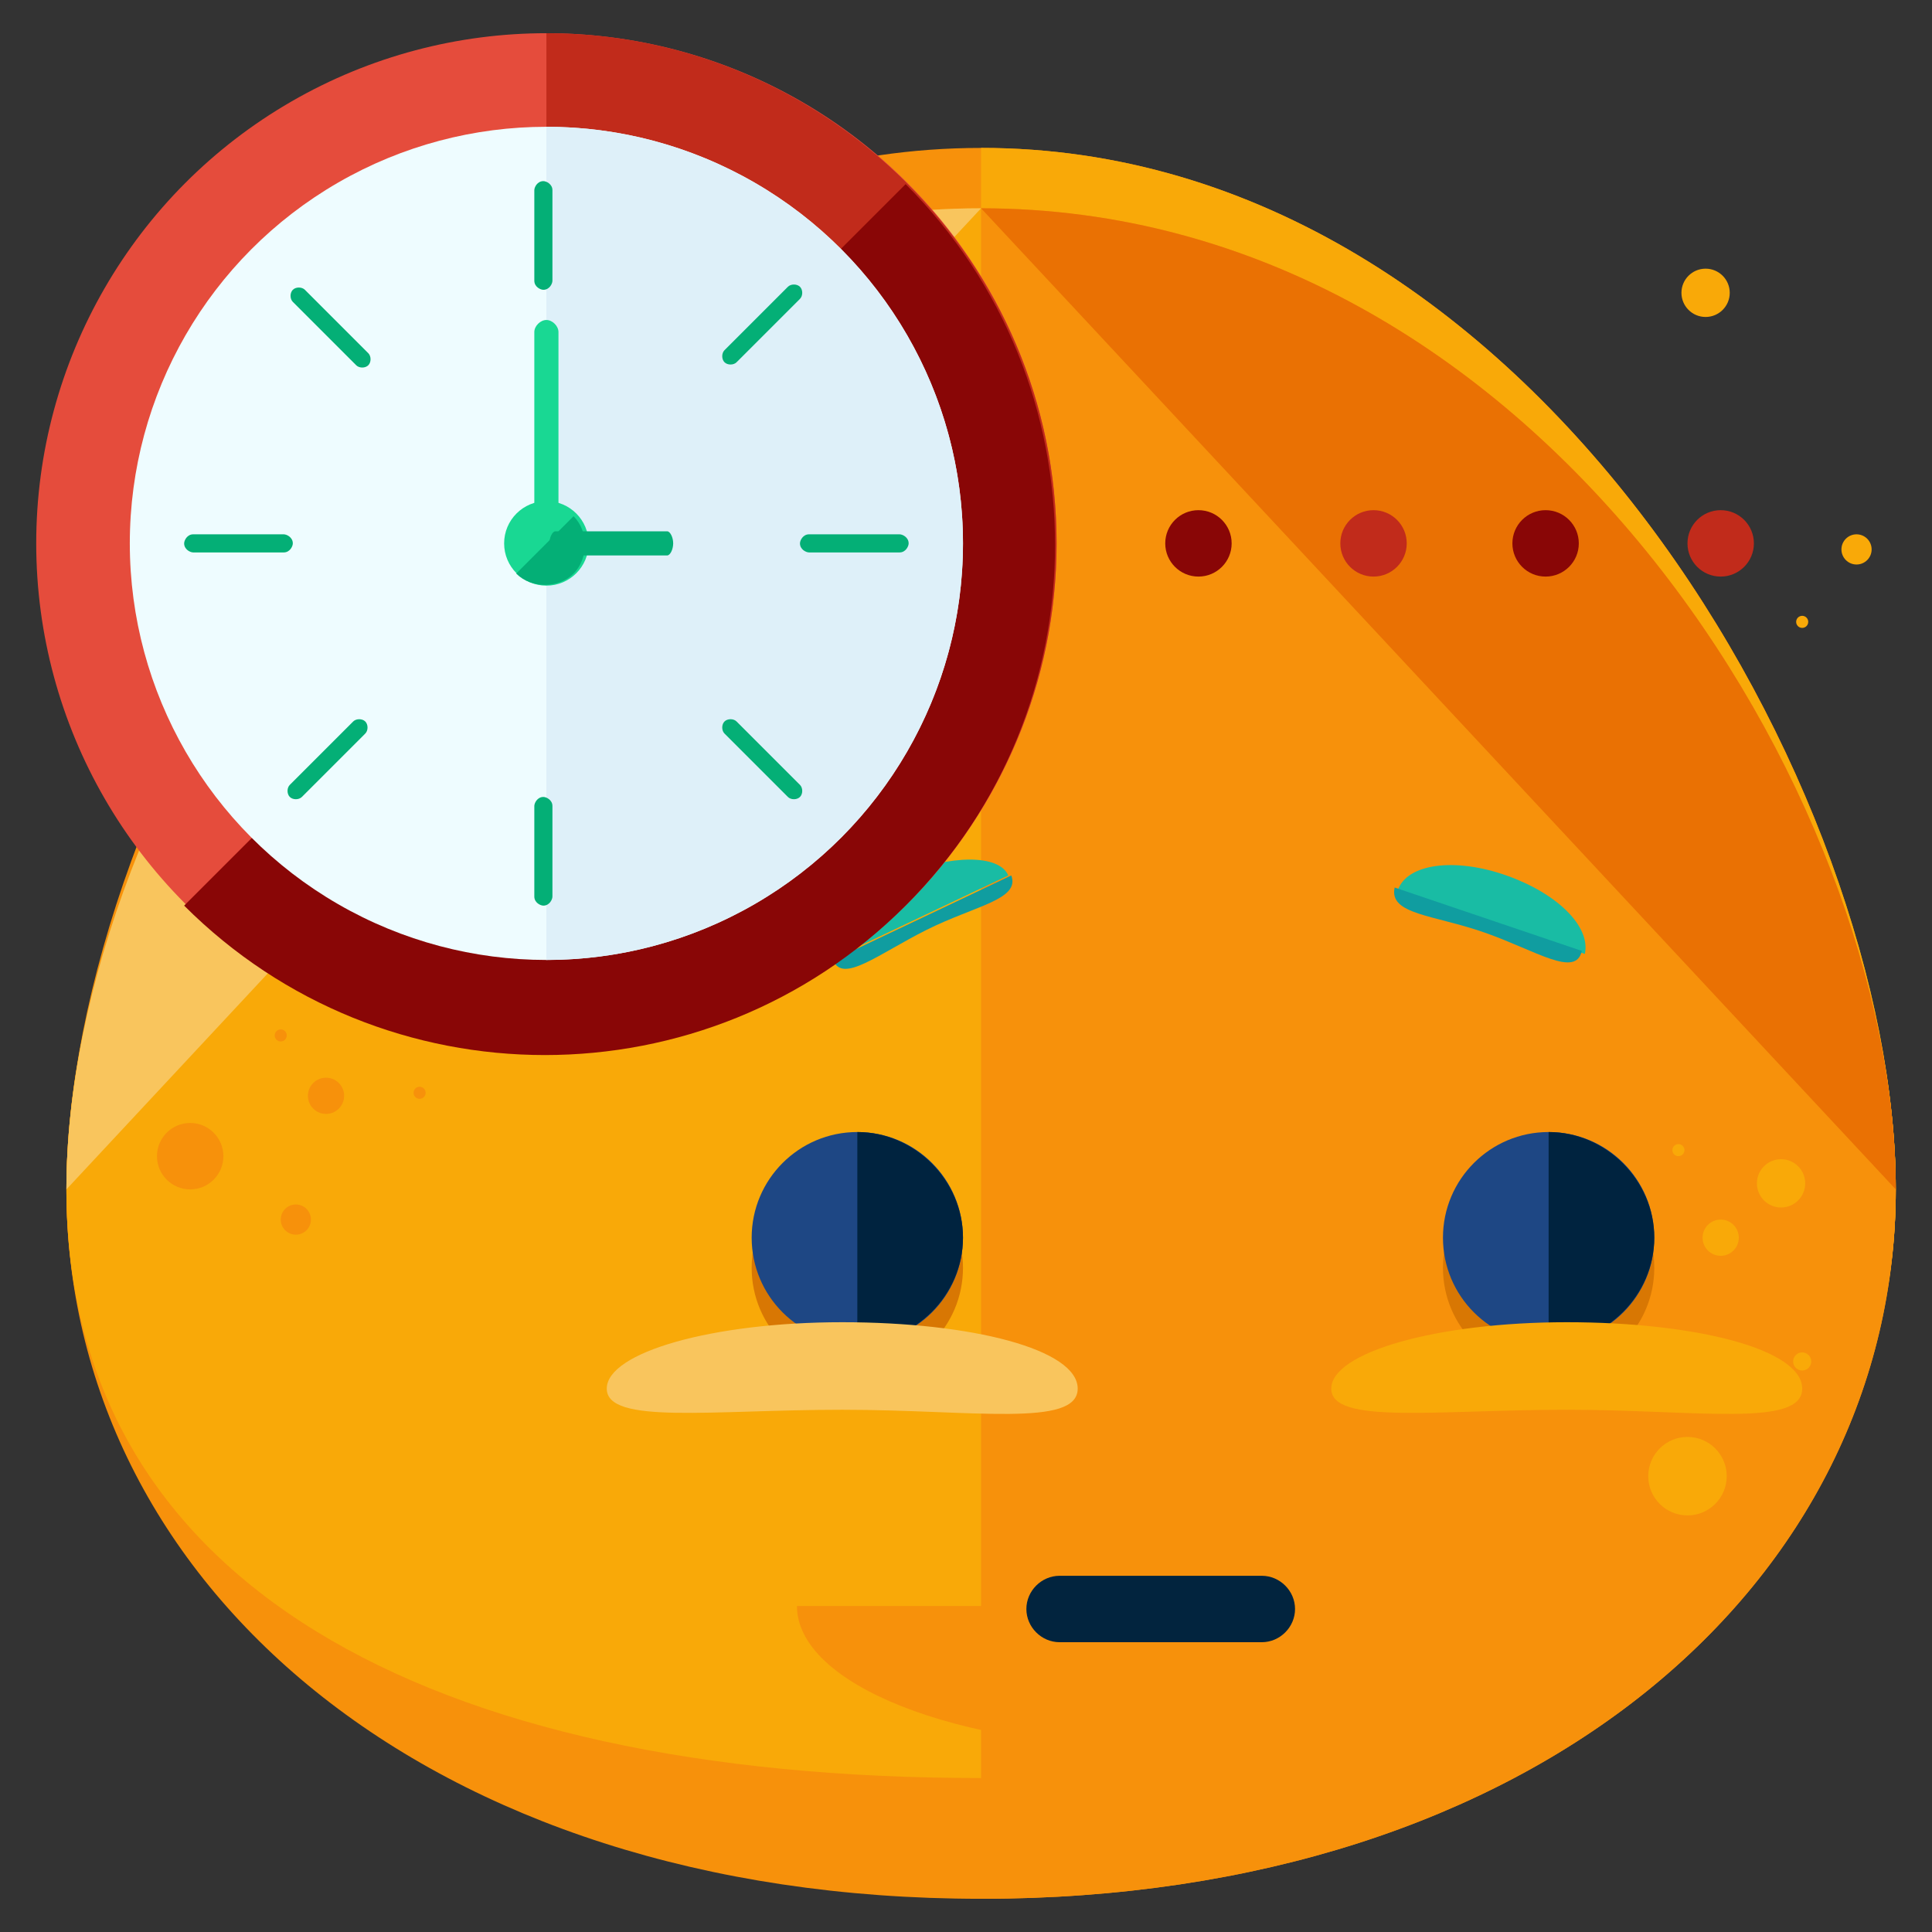 <?xml version="1.0" encoding="utf-8"?>
<!-- Generator: Adobe Illustrator 16.0.0, SVG Export Plug-In . SVG Version: 6.00 Build 0)  -->
<!DOCTYPE svg PUBLIC "-//W3C//DTD SVG 1.1//EN" "http://www.w3.org/Graphics/SVG/1.1/DTD/svg11.dtd">
<svg version="1.1" id="Layer_1" xmlns="http://www.w3.org/2000/svg" xmlns:xlink="http://www.w3.org/1999/xlink" x="0px" y="0px"
	 width="64px" height="64px" viewBox="0 0 64 64" enable-background="new 0 0 64 64" xml:space="preserve">
<rect x="0" y="0" width="64" height="64" fill="#333333" stroke="none"/>
<g>
	<g>
		<g>
			<path fill="#F7910B" d="M62.8,39.4c0,13-11.9,23.5-30.3,23.5c-18.4,0-30.3-10.5-30.3-23.5S14.1,6.9,32.5,6.9
				C50.9,6.9,62.8,26.4,62.8,39.4z"/>
		</g>
		<g>
			<path fill="#F7910B" d="M62.8,39.4c0,13-11.9,19.5-30.3,19.5c-18.4,0-30.3-6.5-30.3-19.5S14.1,4.9,32.5,4.9
				C50.9,4.9,62.8,26.4,62.8,39.4z"/>
		</g>
		<g>
			<path fill="#F9A908" d="M32.5,4.9c18.4,0,30.3,21.5,30.3,34.5S50.9,58.9,32.5,58.9"/>
		</g>
		<g>
			<path fill="#F9A908" d="M62.8,39.4c0,13-11.9,19.5-30.3,19.5c-18.4,0-30.3-6.5-30.3-19.5S14.1,6.9,32.5,6.9
				C50.9,6.9,62.8,26.4,62.8,39.4z"/>
		</g>
		<g>
			<path fill="#F9C55D" d="M2.2,39.4c0-13,11.9-32.5,30.3-32.5"/>
		</g>
		<g>
			<path fill="#F7910B" d="M32.5,6.9c18.4,0,30.3,19.5,30.3,32.5S50.9,62.9,32.5,62.9"/>
		</g>
		<g>
			<path fill="#EA7103" d="M32.5,6.9c18.4,0,30.3,19.5,30.3,32.5"/>
		</g>
		<g>
			<g>
				<path fill="#F7910B" d="M50.2,53.2c0,2.6-5.3,4.7-11.9,4.7c-6.6,0-11.9-2.1-11.9-4.7"/>
			</g>
			<g>
				<path fill="#02243E" d="M41.8,54.4h-6.7c-0.6,0-1.1-0.5-1.1-1.1s0.5-1.1,1.1-1.1h6.7c0.6,0,1.1,0.5,1.1,1.1S42.4,54.4,41.8,54.4
					z"/>
			</g>
		</g>
		<g>
			<circle fill="#F7910B" cx="10.8" cy="36.3" r="0.6"/>
		</g>
		<g>
			<circle fill="#F7910B" cx="6.3" cy="38.3" r="1.1"/>
		</g>
		<g>
			<circle fill="#F7910B" cx="9.3" cy="34.3" r="0.2"/>
		</g>
		<g>
			<circle fill="#F7910B" cx="13.9" cy="36.2" r="0.2"/>
		</g>
		<g>
			<circle fill="#F9A908" cx="59" cy="39.2" r="0.8"/>
		</g>
		<g>
			<circle fill="#F9A908" cx="55.6" cy="38.1" r="0.2"/>
		</g>
		<g>
			<circle fill="#F9A908" cx="59.7" cy="45.1" r="0.3"/>
		</g>
		<g>
			<circle fill="#F9A908" cx="55.9" cy="48.9" r="1.3"/>
		</g>
		<g>
			<circle fill="#F9A908" cx="57" cy="41" r="0.6"/>
		</g>
		<g>
			<circle fill="#F7910B" cx="9.8" cy="40.4" r="0.5"/>
		</g>
		<g>
			<circle fill="#F7910B" cx="10.6" cy="32" r="0.4"/>
		</g>
		<g>
			<circle fill="#F9A908" cx="5.3" cy="18.2" r="1.1"/>
		</g>
		<g>
			<circle fill="#F9A908" cx="8.5" cy="14.7" r="0.6"/>
		</g>
		<g>
			<circle fill="#F9A908" cx="59.7" cy="20.6" r="0.2"/>
		</g>
		<g>
			<circle fill="#F9A908" cx="56.5" cy="9.7" r="0.8"/>
		</g>
		<g>
			<circle fill="#F9A908" cx="61.5" cy="18.2" r="0.5"/>
		</g>
		<g>
			<circle fill="#F9A908" cx="6.5" cy="21.2" r="0.6"/>
		</g>
		<g>
			<g>
				<circle fill="#D87703" cx="28.4" cy="42" r="3.5"/>
			</g>
			<g>
				<circle fill="#D87703" cx="51.3" cy="42" r="3.5"/>
			</g>
			<g>
				<circle fill="#1E4784" cx="28.4" cy="41" r="3.5"/>
			</g>
			<g>
				<path fill="#00233F" d="M28.4,37.5c1.9,0,3.5,1.6,3.5,3.5s-1.6,3.5-3.5,3.5"/>
			</g>
			<g>
				<circle fill="#1E4784" cx="51.3" cy="41" r="3.5"/>
			</g>
			<g>
				<path fill="#00233F" d="M51.3,37.5c1.9,0,3.5,1.6,3.5,3.5s-1.6,3.5-3.5,3.5"/>
			</g>
		</g>
		<g>
			<g>
				<path fill="#19BCA4" d="M29.8,29c-1.6,0.8-2.7,2-2.3,2.8l5.9-2.8C33.1,28.3,31.5,28.3,29.8,29z"/>
			</g>
			<g>
				<path fill="#19BCA4" d="M49.9,29c-1.7-0.6-3.3-0.4-3.6,0.5l6.2,2.1C52.7,30.7,51.6,29.6,49.9,29z"/>
			</g>
			<g>
				<path fill="#109DA0" d="M30.7,30.8c1.6-0.8,3.1-1,2.8-1.8l-5.9,2.8C27.9,32.6,29.1,31.6,30.7,30.8z"/>
			</g>
			<g>
				<path fill="#109DA0" d="M49.2,30.9c1.7,0.6,3,1.5,3.2,0.6l-6.2-2.1C46,30.3,47.5,30.3,49.2,30.9z"/>
			</g>
			<g>
				<path fill="#F9C55D" d="M27.9,43.8c-4.3,0-7.8,1-7.8,2.2s3.5,0.7,7.8,0.7c4.3,0,7.8,0.6,7.8-0.7S32.2,43.8,27.9,43.8z"/>
			</g>
			<g>
				<path fill="#F9A908" d="M51.9,43.8c-4.3,0-7.8,1-7.8,2.2s3.5,0.7,7.8,0.7c4.3,0,7.8,0.6,7.8-0.7S56.2,43.8,51.9,43.8z"/>
			</g>
		</g>
	</g>
	<g>
		<g>
			<g>
				<circle fill="#E54C3C" cx="18.1" cy="18" r="16.9"/>
			</g>
			<g>
				<path fill="#C12B1B" d="M18.1,1.1C27.4,1.1,35,8.7,35,18c0,9.3-7.6,16.9-16.9,16.9"/>
			</g>
			<g>
				<path fill="#890606" d="M30,6.1c6.6,6.6,6.6,17.3,0,23.9c-6.6,6.6-17.3,6.6-23.9,0"/>
			</g>
			<g>
				<circle fill="#EEFCFF" cx="18.1" cy="18" r="13.8"/>
			</g>
			<g>
				<path fill="#DEF0F9" d="M18.1,4.2c7.6,0,13.8,6.2,13.8,13.8c0,7.6-6.2,13.8-13.8,13.8"/>
			</g>
			<g>
				<circle fill="#19D893" cx="18.1" cy="18" r="1.4"/>
			</g>
			<g>
				<path fill="#04AF76" d="M19,17.1c0.5,0.5,0.5,1.4,0,1.9c-0.5,0.5-1.4,0.5-1.9,0"/>
			</g>
			<g>
				<g>
					<g>
						<path fill="#04AF76" d="M18.3,9.3c0,0.1-0.1,0.3-0.3,0.3l0,0c-0.1,0-0.3-0.1-0.3-0.3v-3c0-0.1,0.1-0.3,0.3-0.3l0,0
							c0.1,0,0.3,0.1,0.3,0.3V9.3z"/>
					</g>
					<g>
						<path fill="#04AF76" d="M18.3,29.7c0,0.1-0.1,0.3-0.3,0.3l0,0c-0.1,0-0.3-0.1-0.3-0.3v-3c0-0.1,0.1-0.3,0.3-0.3l0,0
							c0.1,0,0.3,0.1,0.3,0.3V29.7z"/>
					</g>
				</g>
				<g>
					<g>
						<path fill="#04AF76" d="M26.8,18.3c-0.1,0-0.3-0.1-0.3-0.3l0,0c0-0.1,0.1-0.3,0.3-0.3h3c0.1,0,0.3,0.1,0.3,0.3l0,0
							c0,0.1-0.1,0.3-0.3,0.3H26.8z"/>
					</g>
					<g>
						<path fill="#04AF76" d="M6.4,18.3c-0.1,0-0.3-0.1-0.3-0.3l0,0c0-0.1,0.1-0.3,0.3-0.3h3c0.1,0,0.3,0.1,0.3,0.3l0,0
							c0,0.1-0.1,0.3-0.3,0.3H6.4z"/>
					</g>
				</g>
			</g>
			<g>
				<g>
					<g>
						<path fill="#04AF76" d="M24.4,12c-0.1,0.1-0.3,0.1-0.4,0l0,0c-0.1-0.1-0.1-0.3,0-0.4l2.1-2.1c0.1-0.1,0.3-0.1,0.4,0l0,0
							c0.1,0.1,0.1,0.3,0,0.4L24.4,12z"/>
					</g>
					<g>
						<path fill="#04AF76" d="M10,26.4c-0.1,0.1-0.3,0.1-0.4,0l0,0c-0.1-0.1-0.1-0.3,0-0.4l2.1-2.1c0.1-0.1,0.3-0.1,0.4,0l0,0
							c0.1,0.1,0.1,0.3,0,0.4L10,26.4z"/>
					</g>
				</g>
				<g>
					<g>
						<path fill="#04AF76" d="M24,24.3c-0.1-0.1-0.1-0.3,0-0.4l0,0c0.1-0.1,0.3-0.1,0.4,0l2.1,2.1c0.1,0.1,0.1,0.3,0,0.4l0,0
							c-0.1,0.1-0.3,0.1-0.4,0L24,24.3z"/>
					</g>
					<g>
						<path fill="#04AF76" d="M9.7,10c-0.1-0.1-0.1-0.3,0-0.4l0,0c0.1-0.1,0.3-0.1,0.4,0l2.1,2.1c0.1,0.1,0.1,0.3,0,0.4l0,0
							c-0.1,0.1-0.3,0.1-0.4,0L9.7,10z"/>
					</g>
				</g>
			</g>
			<g>
				<path fill="#19D893" d="M18.5,17.3c0,0.2-0.2,0.4-0.4,0.4l0,0c-0.2,0-0.4-0.2-0.4-0.4V11c0-0.2,0.2-0.4,0.4-0.4l0,0
					c0.2,0,0.4,0.2,0.4,0.4V17.3z"/>
			</g>
			<g>
				<path fill="#04AF76" d="M18.4,18.4c-0.1,0-0.2-0.2-0.2-0.4l0,0c0-0.2,0.1-0.4,0.2-0.4h3.7c0.1,0,0.2,0.2,0.2,0.4l0,0
					c0,0.2-0.1,0.4-0.2,0.4H18.4z"/>
			</g>
		</g>
	</g>
	<g>
		<circle fill="#890606" cx="39.7" cy="18" r="1.1"/>
	</g>
	<g>
		<circle fill="#C12B1B" cx="45.5" cy="18" r="1.1"/>
	</g>
	<g>
		<circle fill="#890606" cx="51.2" cy="18" r="1.1"/>
	</g>
	<g>
		<circle fill="#C12B1B" cx="57" cy="18" r="1.1"/>
	</g>
</g>
</svg>
